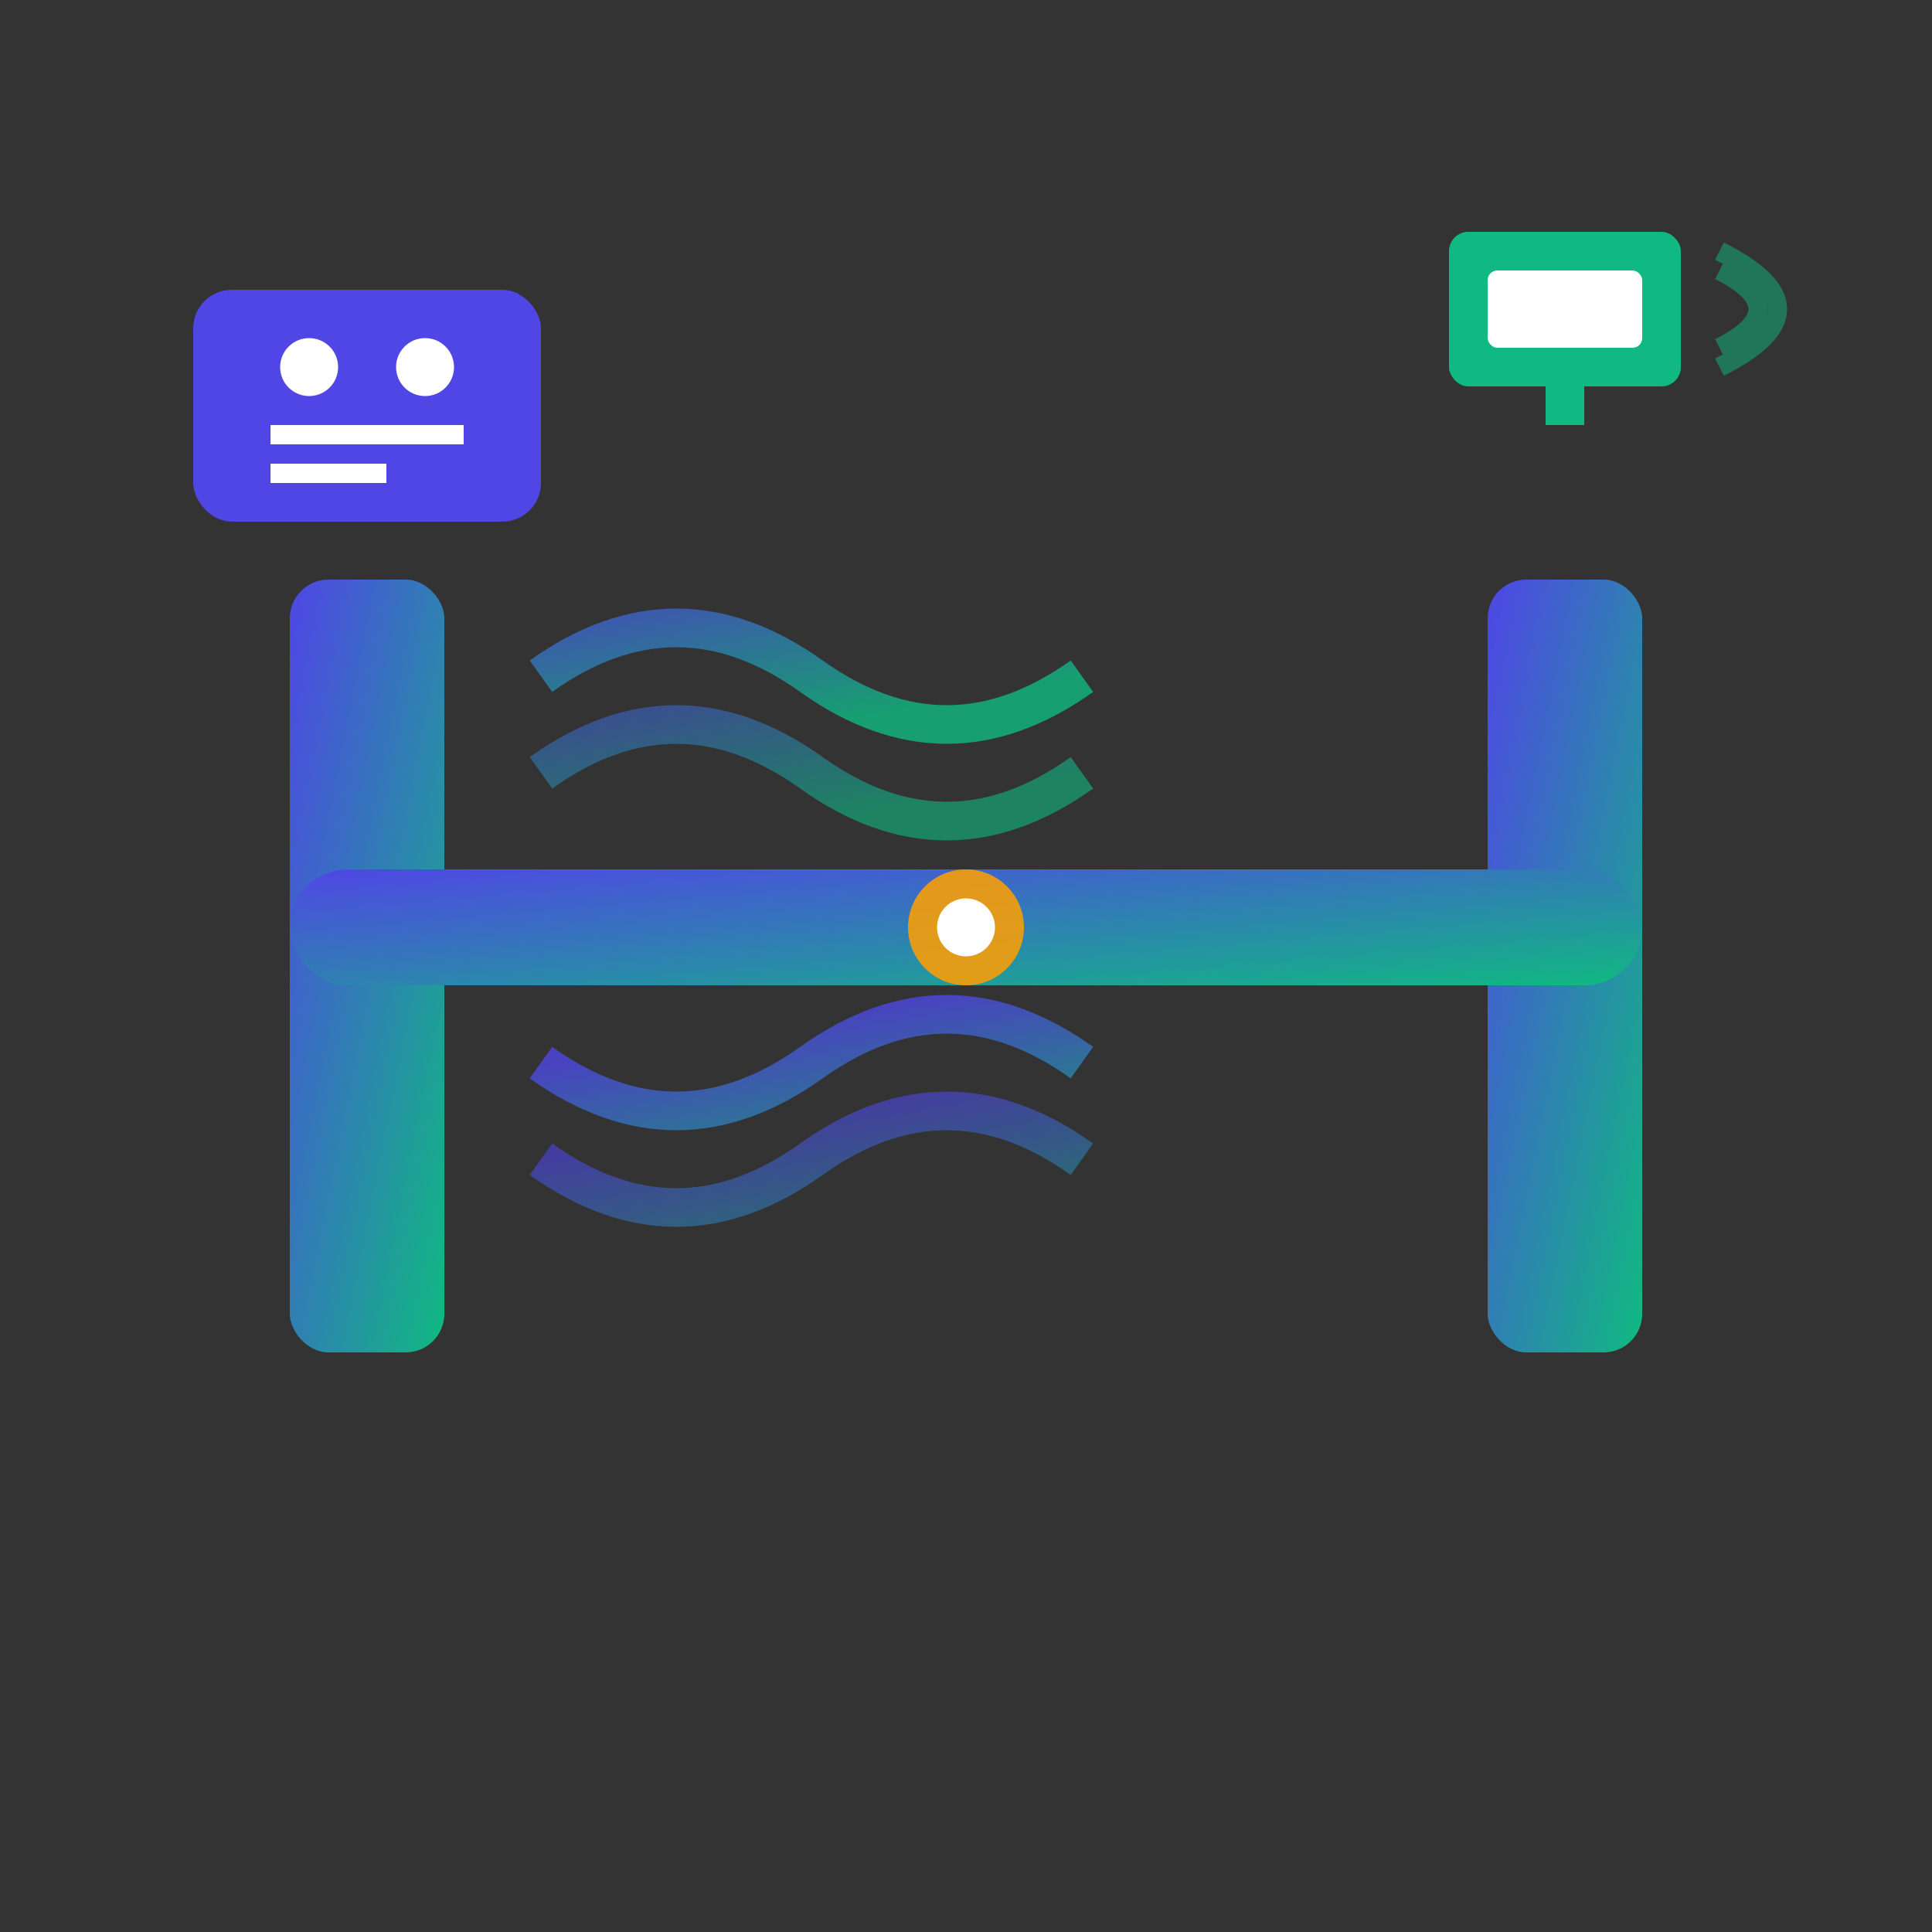 <svg xmlns="http://www.w3.org/2000/svg" viewBox="0 0 100 100" width="100" height="100">
  <rect x="0" y="0" width="100" height="100" fill="#333333" stroke="none"/>
  <defs>
    <linearGradient id="bridgeGradient" x1="0%" y1="0%" x2="100%" y2="100%">
      <stop offset="0%" style="stop-color:#4f46e5;stop-opacity:1" />
      <stop offset="100%" style="stop-color:#10b981;stop-opacity:1" />
    </linearGradient>
  </defs>
  
  <!-- Bridge structure -->
  <!-- Left pillar (Abstraction) -->
  <rect x="15" y="30" width="8" height="40" fill="url(#bridgeGradient)" rx="2"/>
  
  <!-- Right pillar (Implementor) -->
  <rect x="77" y="30" width="8" height="40" fill="url(#bridgeGradient)" rx="2"/>
  
  <!-- Bridge deck -->
  <rect x="15" y="45" width="70" height="6" fill="url(#bridgeGradient)" rx="3"/>
  
  <!-- Connection arrows/signals -->
  <g stroke="url(#bridgeGradient)" stroke-width="2" fill="none">
    <!-- Signal waves from left to right -->
    <path d="M28 35 Q35 30 42 35 T56 35" opacity="0.8"/>
    <path d="M28 40 Q35 35 42 40 T56 40" opacity="0.6"/>
    <path d="M28 55 Q35 60 42 55 T56 55" opacity="0.8"/>
    <path d="M28 60 Q35 65 42 60 T56 60" opacity="0.6"/>
  </g>
  
  <!-- Abstract icons -->
  <!-- Remote control icon (left side) -->
  <g fill="white" transform="translate(10, 15)">
    <rect width="18" height="12" rx="2" fill="#4f46e5"/>
    <circle cx="6" cy="4" r="1.5" fill="white"/>
    <circle cx="12" cy="4" r="1.5" fill="white"/>
    <rect x="4" y="7" width="10" height="1" fill="white"/>
    <rect x="4" y="9" width="6" height="1" fill="white"/>
  </g>
  
  <!-- Device icons (right side) -->
  <g transform="translate(75, 12)">
    <!-- TV -->
    <rect width="12" height="8" rx="1" fill="#10b981"/>
    <rect x="2" y="2" width="8" height="4" rx="0.5" fill="white"/>
    <rect x="5" y="8" width="2" height="2" fill="#10b981"/>
    
    <!-- Radio waves -->
    <g stroke="#10b981" stroke-width="1" fill="none" opacity="0.5">
      <path d="M14 2 Q18 4 14 6"/>
      <path d="M14 1 Q20 4 14 7"/>
    </g>
  </g>
  
  <!-- Connection indicator in center -->
  <circle cx="50" cy="48" r="3" fill="#f59e0b" opacity="0.9"/>
  <circle cx="50" cy="48" r="1.5" fill="white"/>
</svg>
